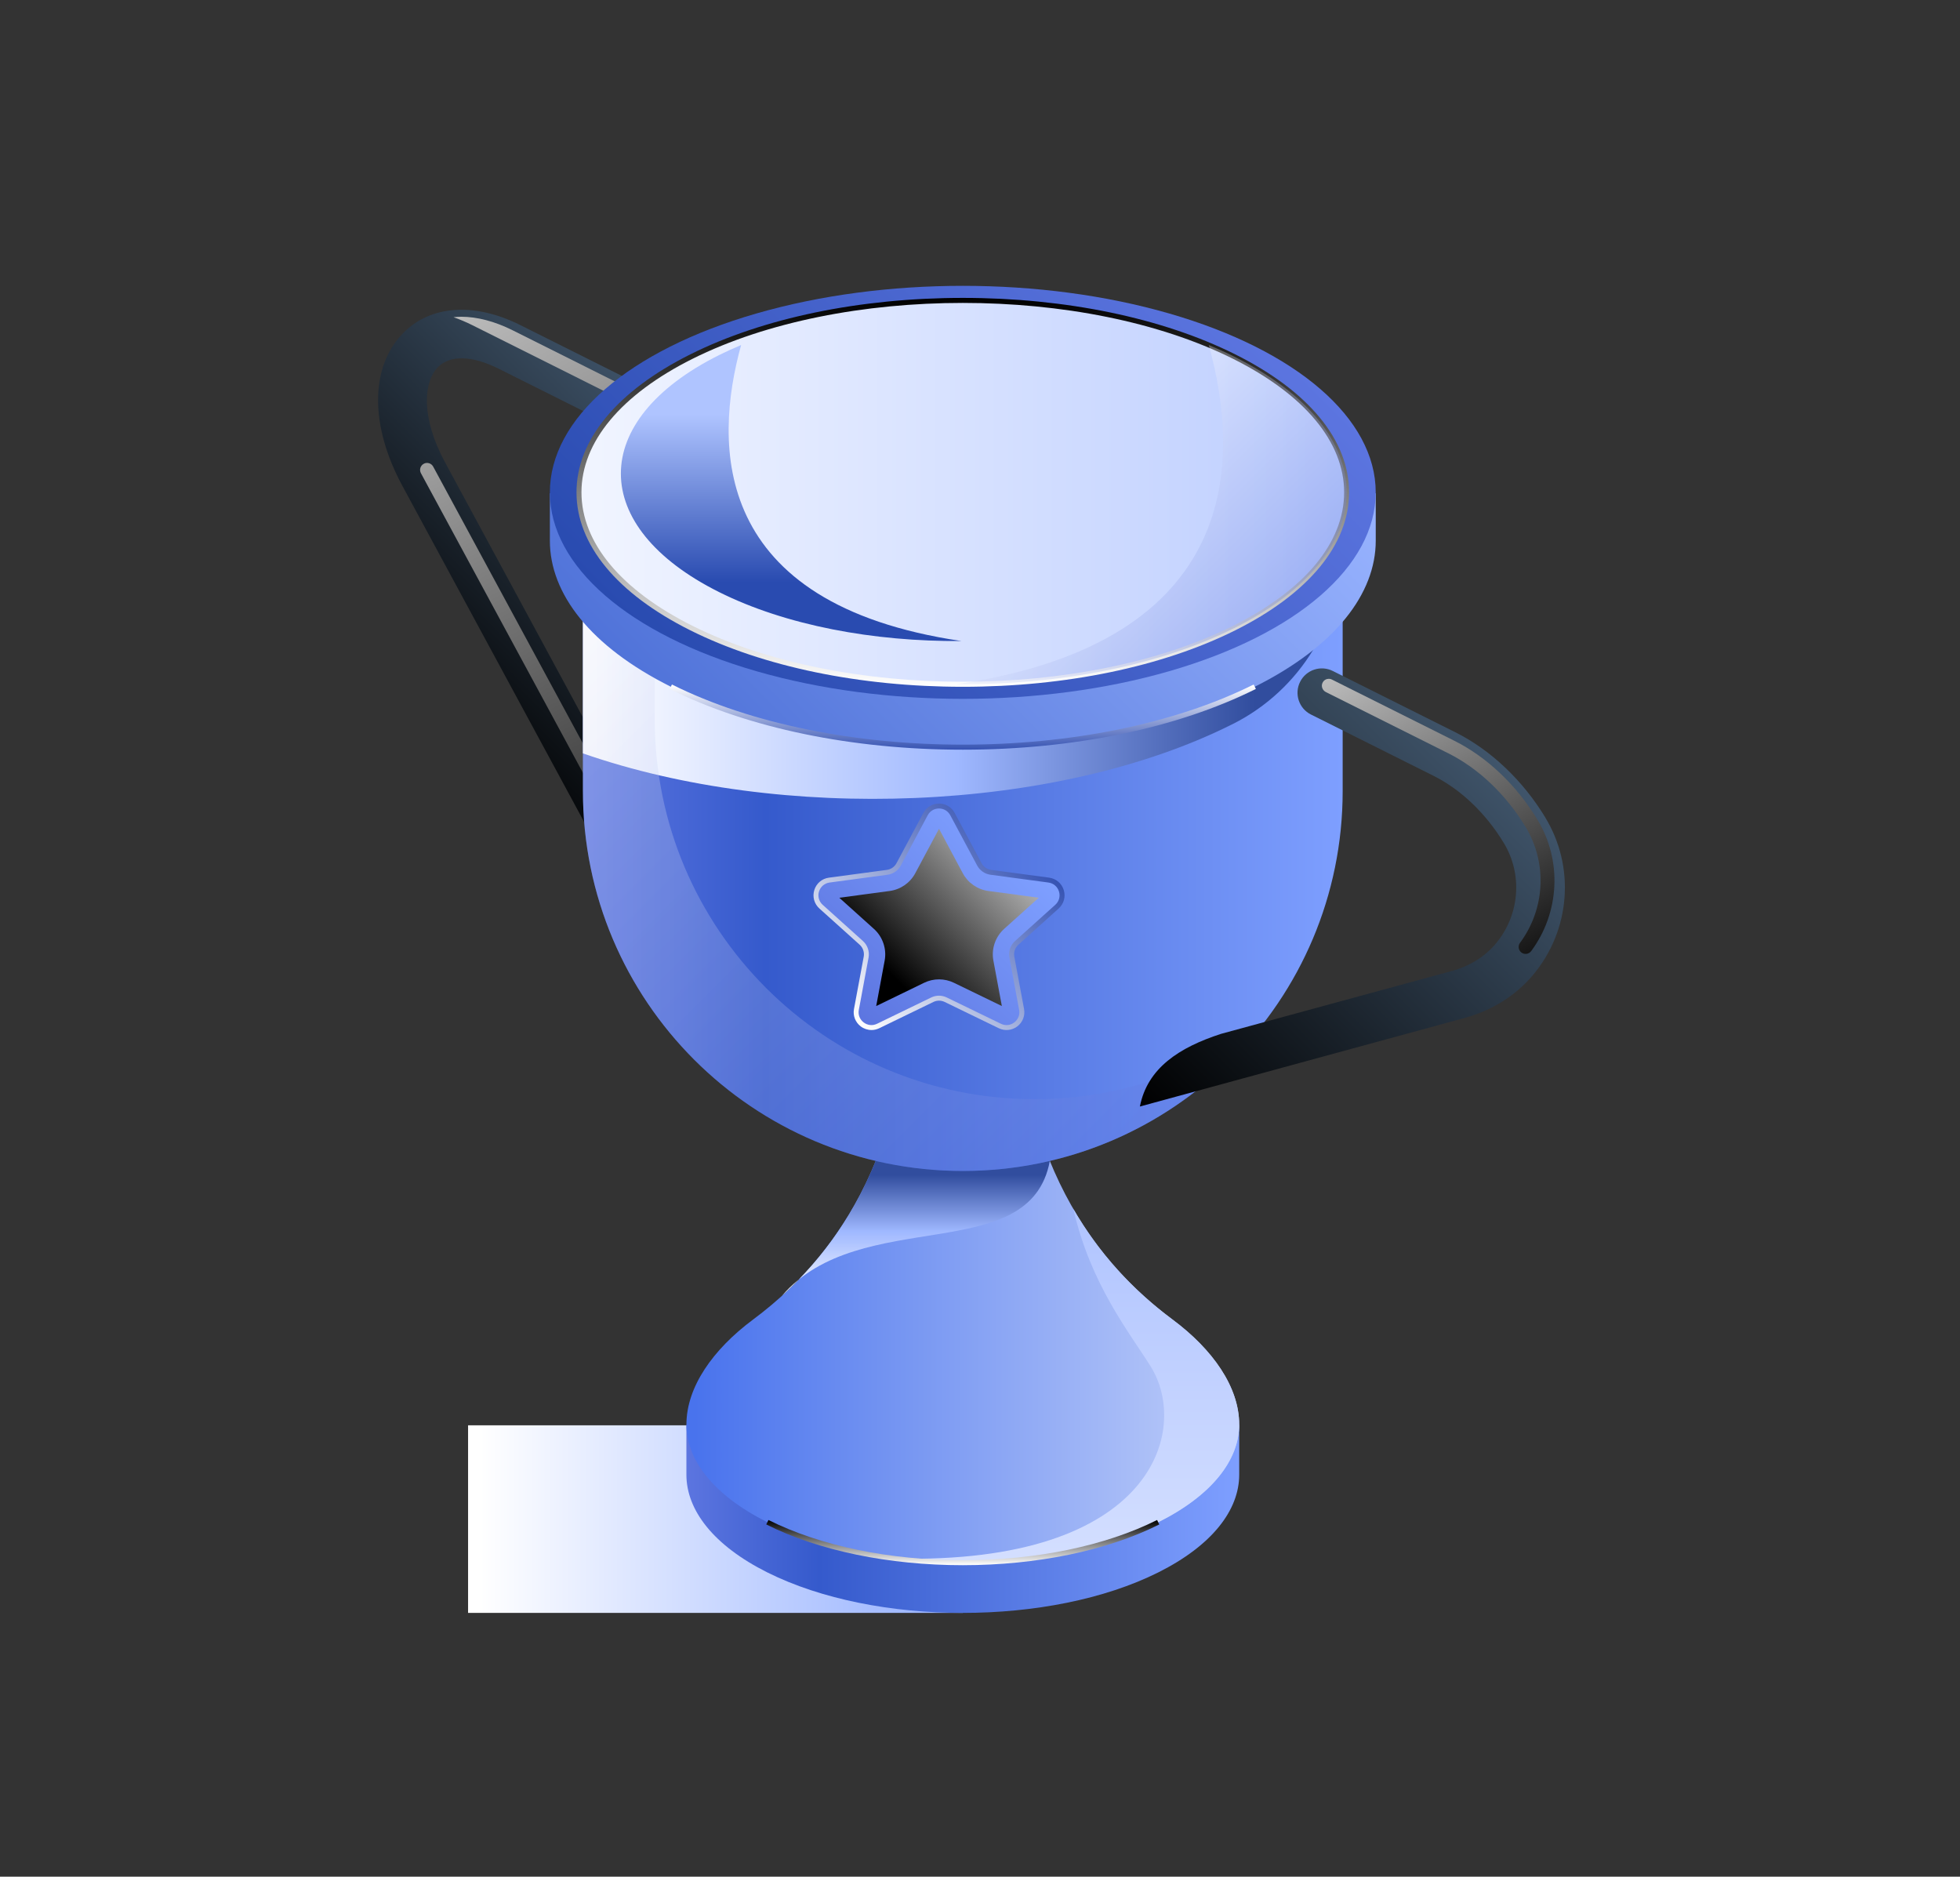 <?xml version="1.0" encoding="UTF-8"?>
<svg xmlns="http://www.w3.org/2000/svg" xmlns:xlink="http://www.w3.org/1999/xlink" viewBox="0 0 833.74 798.26">
  <rect x="0" y="0" width="833.74" height="798.26" fill="#333333" stroke="none"/>
  <defs>
    <style>
      .cls-1 {
        fill: url(#linear-gradient-12);
      }

      .cls-1, .cls-2, .cls-3, .cls-4, .cls-5, .cls-6, .cls-7, .cls-8, .cls-9, .cls-10, .cls-11, .cls-12, .cls-13, .cls-14, .cls-15, .cls-16, .cls-17, .cls-18, .cls-19, .cls-20, .cls-21, .cls-22, .cls-23 {
        stroke-width: 0px;
      }

      .cls-2 {
        fill: url(#linear-gradient-17);
      }

      .cls-3 {
        fill: url(#linear-gradient-19);
      }

      .cls-4 {
        fill: url(#linear-gradient-21);
      }

      .cls-5 {
        fill: url(#linear-gradient-6);
      }

      .cls-24 {
        isolation: isolate;
      }

      .cls-6 {
        fill: url(#linear-gradient-3);
      }

      .cls-6, .cls-10, .cls-14, .cls-25, .cls-19 {
        mix-blend-mode: screen;
      }

      .cls-7 {
        fill: url(#linear-gradient-15);
      }

      .cls-8 {
        fill: url(#linear-gradient-11);
      }

      .cls-9 {
        fill: url(#linear-gradient-5);
      }

      .cls-10 {
        fill: url(#linear-gradient-16);
      }

      .cls-11 {
        fill: url(#linear-gradient-20);
      }

      .cls-12 {
        fill: url(#linear-gradient-2);
      }

      .cls-13 {
        fill: url(#linear-gradient-14);
      }

      .cls-13, .cls-16, .cls-18, .cls-20, .cls-22, .cls-26 {
        mix-blend-mode: multiply;
      }

      .cls-13, .cls-20 {
        opacity: .3;
      }

      .cls-14 {
        fill: url(#linear-gradient-23);
      }

      .cls-15 {
        fill: url(#linear-gradient-7);
      }

      .cls-16 {
        fill: url(#linear-gradient);
      }

      .cls-17 {
        fill: url(#linear-gradient-9);
      }

      .cls-18 {
        fill: url(#linear-gradient-10);
      }

      .cls-19 {
        fill: url(#linear-gradient-13);
      }

      .cls-20 {
        fill: url(#linear-gradient-22);
      }

      .cls-21 {
        fill: url(#linear-gradient-18);
      }

      .cls-22 {
        fill: url(#linear-gradient-8);
      }

      .cls-23 {
        fill: url(#linear-gradient-4);
      }
    </style>
    <linearGradient id="linear-gradient" x1="388.44" y1="646.16" x2="204.04" y2="646.16" gradientUnits="userSpaceOnUse">
      <stop offset="0" stop-color="#9fb8ff"/>
      <stop offset="1" stop-color="#fff"/>
    </linearGradient>
    <linearGradient id="linear-gradient-2" x1="190.75" y1="319.38" x2="315.07" y2="195.05" gradientUnits="userSpaceOnUse">
      <stop offset="0" stop-color="#000"/>
      <stop offset="1" stop-color="#40556b"/>
    </linearGradient>
    <linearGradient id="linear-gradient-3" x1="353.87" y1="411.16" x2="148.39" y2="26.87" gradientUnits="userSpaceOnUse">
      <stop offset="0" stop-color="#000"/>
      <stop offset="1" stop-color="#fff"/>
    </linearGradient>
    <linearGradient id="linear-gradient-4" x1="291.98" y1="646.11" x2="527.12" y2="646.11" gradientUnits="userSpaceOnUse">
      <stop offset="0" stop-color="#5c75e0"/>
      <stop offset=".24" stop-color="#355acc"/>
      <stop offset="1" stop-color="#7e9fff"/>
    </linearGradient>
    <linearGradient id="linear-gradient-5" x1="518.92" y1="532.03" x2="295.56" y2="532.03" gradientUnits="userSpaceOnUse">
      <stop offset="0" stop-color="#bbcbf9"/>
      <stop offset="1" stop-color="#4973ed"/>
    </linearGradient>
    <linearGradient id="linear-gradient-6" x1="453.97" y1="664.71" x2="453.97" y2="514.25" gradientUnits="userSpaceOnUse">
      <stop offset="0" stop-color="#d4dfff"/>
      <stop offset="1" stop-color="#b0c4ff"/>
    </linearGradient>
    <linearGradient id="linear-gradient-7" x1="409.55" y1="665.76" x2="409.55" y2="646.54" gradientUnits="userSpaceOnUse">
      <stop offset="0" stop-color="#fff"/>
      <stop offset="1" stop-color="#000"/>
    </linearGradient>
    <linearGradient id="linear-gradient-8" x1="389.63" y1="499.72" x2="389.63" y2="553.1" gradientUnits="userSpaceOnUse">
      <stop offset="0" stop-color="#314d9e"/>
      <stop offset=".45" stop-color="#9fb8ff"/>
      <stop offset="1" stop-color="#fff"/>
    </linearGradient>
    <linearGradient id="linear-gradient-9" x1="248.42" y1="344.65" x2="571.6" y2="344.65" gradientTransform="translate(819.56) rotate(-180) scale(1 -1)" gradientUnits="userSpaceOnUse">
      <stop offset="0" stop-color="#7e9fff"/>
      <stop offset=".76" stop-color="#355acc"/>
      <stop offset="1" stop-color="#5c75e0"/>
    </linearGradient>
    <linearGradient id="linear-gradient-10" x1="533.78" y1="265.51" x2="252.82" y2="265.51" xlink:href="#linear-gradient-8"/>
    <linearGradient id="linear-gradient-11" x1="433.33" y1="363.22" x2="363.61" y2="432.94" gradientUnits="userSpaceOnUse">
      <stop offset="0" stop-color="#7e9fff"/>
      <stop offset="1" stop-color="#5c75e0"/>
    </linearGradient>
    <linearGradient id="linear-gradient-12" x1="363.01" y1="433.54" x2="435.86" y2="360.69" gradientUnits="userSpaceOnUse">
      <stop offset="0" stop-color="#f7f8fc"/>
      <stop offset="0" stop-color="#fff"/>
      <stop offset="1" stop-color="#3653b3"/>
    </linearGradient>
    <linearGradient id="linear-gradient-13" x1="380.5" y1="415.96" x2="451.76" y2="344.7" xlink:href="#linear-gradient-3"/>
    <linearGradient id="linear-gradient-14" x1="345.25" y1="500.23" x2="612.93" y2="232.56" gradientTransform="translate(819.56) rotate(-180) scale(1 -1)" gradientUnits="userSpaceOnUse">
      <stop offset="0" stop-color="#5c75e0"/>
      <stop offset="1" stop-color="#fff"/>
    </linearGradient>
    <linearGradient id="linear-gradient-15" x1="484.48" y1="470.25" x2="634.27" y2="320.46" xlink:href="#linear-gradient-2"/>
    <linearGradient id="linear-gradient-16" x1="662.11" y1="421.36" x2="557.3" y2="225.35" xlink:href="#linear-gradient-3"/>
    <linearGradient id="linear-gradient-17" x1="311.48" y1="328.36" x2="507.62" y2="132.23" gradientUnits="userSpaceOnUse">
      <stop offset="0" stop-color="#5073d9"/>
      <stop offset="1" stop-color="#99b4ff"/>
    </linearGradient>
    <linearGradient id="linear-gradient-18" x1="409.55" y1="318.88" x2="409.55" y2="291.16" gradientUnits="userSpaceOnUse">
      <stop offset="0" stop-color="#3653b3"/>
      <stop offset=".99" stop-color="#fff"/>
      <stop offset="1" stop-color="#f7f8fc"/>
    </linearGradient>
    <linearGradient id="linear-gradient-19" x1="311.33" y1="307.64" x2="507.77" y2="111.2" gradientUnits="userSpaceOnUse">
      <stop offset="0" stop-color="#294bb0"/>
      <stop offset="1" stop-color="#5c75e0"/>
    </linearGradient>
    <linearGradient id="linear-gradient-20" x1="252.95" y1="209.42" x2="567.64" y2="209.42" gradientUnits="userSpaceOnUse">
      <stop offset="0" stop-color="#f0f4ff"/>
      <stop offset="1" stop-color="#bdceff"/>
    </linearGradient>
    <linearGradient id="linear-gradient-21" x1="409.55" y1="292.13" x2="409.55" y2="126.72" xlink:href="#linear-gradient-7"/>
    <linearGradient id="linear-gradient-22" x1="294.15" y1="276.15" x2="364.44" y2="205.85" xlink:href="#linear-gradient-14"/>
    <linearGradient id="linear-gradient-23" x1="336.52" y1="247.77" x2="336.52" y2="176.21" gradientUnits="userSpaceOnUse">
      <stop offset="0" stop-color="#294bb0"/>
      <stop offset="1" stop-color="#afc4ff"/>
    </linearGradient>
  </defs>
  <g class="cls-24">
    <g id="_95c6c890-4df0-4047-9b20-53c1698e0703" data-name="95c6c890-4df0-4047-9b20-53c1698e0703">
      <g>
        <rect class="cls-16" x="199.11" y="606.26" width="210.43" height="79.79"/>
        <path class="cls-12" d="m289.24,413.56c-3.68,0-7.25-1.97-9.12-5.43l-108.97-201.5c-13.83-25.57-13.76-50.39.18-64.79,11.67-12.05,30.36-13.38,50-3.56l72.46,36.24c5.12,2.56,7.19,8.78,4.63,13.9-2.56,5.12-8.78,7.19-13.9,4.63l-72.46-36.24c-11.3-5.65-20.73-5.86-25.85-.56-5.99,6.19-7.34,21.11,3.16,40.52l108.97,201.5c2.72,5.03.85,11.32-4.18,14.04-1.57.85-3.26,1.25-4.92,1.25Z"/>
        <path class="cls-6" d="m180.25,197.27c-1.44.78-1.97,2.57-1.2,4.01l107.57,198.89c.62,1.15,1.76,1.55,2.61,1.55.49,0,.96-.12,1.4-.36.94-.51,1.3-1.32,1.43-1.76.13-.44.27-1.32-.23-2.25l-107.57-198.89c-.78-1.44-2.57-1.97-4.01-1.2h0Zm93.09-22.74c.62.31,1.19.67,1.72,1.08l12.78,6.39c.42.21.86.32,1.32.32.89,0,2.05-.43,2.65-1.64.73-1.46.14-3.24-1.32-3.97l-72.46-36.24c-7.51-3.76-15.04-5.74-21.77-5.74-1.14,0-2.25.07-3.34.19,2.63.93,5.29,2.04,7.97,3.38l72.46,36.24Z"/>
        <path class="cls-23" d="m291.98,606.17v21.09c0,15.05,11.48,30.1,34.44,41.58,45.91,22.96,120.36,22.96,166.27,0,22.96-11.48,34.44-26.53,34.44-41.58v-21.09h-235.14Z"/>
        <path class="cls-9" d="m498.78,561.28c-42.98-31.98-68.31-81.82-68.31-161.93h-41.83c0,80.11-25.34,129.95-68.31,161.93-17.1,12.72-28.34,28.72-28.34,44.63,0,15.05,11.48,30.1,34.44,41.58,22.96,11.48,53.05,17.22,83.13,17.22s60.18-5.74,83.13-17.22c22.96-11.48,34.44-26.53,34.44-41.58,0-15.91-11.24-31.91-28.34-44.63Z"/>
        <path class="cls-5" d="m498.77,561.28c-16.98-12.63-31.18-28.06-42.18-47.03,7.29,31.96,23.75,52.4,32.87,66.95,16.77,26.76,1.56,84.43-108.64,81.73,9.42,1.18,19.07,1.78,28.72,1.78,30.09,0,60.18-5.74,83.13-17.22,22.96-11.48,34.44-26.53,34.44-41.58,0-15.91-11.25-31.91-28.34-44.63Z"/>
        <g class="cls-25">
          <path class="cls-15" d="m409.55,665.76c-31.56,0-61.26-6.16-83.61-17.33l.94-1.89c22.06,11.03,51.42,17.11,82.66,17.11s60.6-6.08,82.66-17.11l.94,1.89c-22.35,11.18-52.04,17.33-83.61,17.33Z"/>
        </g>
        <path class="cls-22" d="m446.58,493.83c-10.47-25.62-16.12-56.68-16.12-94.48h-41.83c0,72.09-20.53,119.65-55.95,151.76,33.39-38.72,105.43-11.92,113.89-57.28Z"/>
        <path class="cls-17" d="m409.55,498.07c89.24,0,161.59-72.35,161.59-161.59v-145.25H247.96v145.25c0,89.24,72.35,161.59,161.59,161.59Z"/>
        <path class="cls-18" d="m571.13,191.23H247.96v129.22c84.17,29.38,200.84,25.31,275.95-12.25.21-.1.42-.21.63-.31,28.69-14.47,46.6-44.06,46.6-76.19v-40.47Z"/>
        <path class="cls-8" d="m405.18,346.28l11.43,21.37c.99,1.85,2.8,3.1,4.88,3.38l24.64,3.31c5.5.74,7.61,7.58,3.49,11.29l-17.14,15.42c-1.69,1.52-2.46,3.8-2.05,6.03l4.14,22.26c.98,5.25-4.44,9.38-9.24,7.05l-23.04-11.18c-1.79-.87-3.89-.87-5.68,0l-23.04,11.18c-4.8,2.33-10.22-1.8-9.24-7.05l4.14-22.26c.41-2.23-.36-4.51-2.05-6.03l-17.14-15.42c-4.13-3.71-2.01-10.55,3.49-11.29l24.64-3.31c2.07-.28,3.89-1.54,4.88-3.38l11.43-21.37c2.45-4.59,9.03-4.59,11.48,0Z"/>
        <g class="cls-26">
          <path class="cls-1" d="m370.7,438.12c-1.62,0-3.23-.53-4.58-1.55-2.28-1.74-3.38-4.58-2.85-7.4l4.14-22.26c.34-1.85-.31-3.79-1.71-5.05l-17.14-15.42c-2.22-2-3.05-5.01-2.17-7.86.88-2.85,3.27-4.87,6.22-5.26l24.64-3.31c1.73-.23,3.26-1.29,4.09-2.83l11.43-21.37c1.34-2.5,3.83-4,6.67-4,2.84,0,5.33,1.49,6.67,4l11.43,21.37c.82,1.54,2.35,2.6,4.09,2.83l24.64,3.31c2.96.4,5.34,2.41,6.22,5.26.88,2.85.05,5.86-2.17,7.86l-17.14,15.42c-1.4,1.26-2.06,3.2-1.71,5.05l4.14,22.26c.52,2.82-.57,5.66-2.85,7.4-2.28,1.74-5.31,2.04-7.89.79l-23.04-11.18c-1.51-.73-3.25-.73-4.76,0l-23.04,11.18c-1.06.51-2.19.77-3.31.77Zm28.73-94.22c-2.05,0-3.85,1.08-4.81,2.88l-11.43,21.37c-1.14,2.14-3.26,3.61-5.67,3.93l-24.64,3.31c-2.13.29-3.85,1.74-4.49,3.8-.64,2.06-.04,4.23,1.56,5.67l17.14,15.42c1.94,1.75,2.86,4.43,2.38,7.01l-4.14,22.26c-.38,2.07.38,4.06,2.06,5.34,1.67,1.27,3.8,1.49,5.69.57l23.04-11.18c2.1-1.02,4.51-1.02,6.61,0l23.04,11.18c1.89.92,4.02.7,5.69-.57,1.67-1.27,2.44-3.27,2.06-5.34l-4.14-22.26c-.48-2.57.43-5.26,2.38-7.01l17.14-15.42c1.6-1.44,2.2-3.61,1.56-5.67-.64-2.06-2.35-3.51-4.49-3.8l-24.64-3.31c-2.4-.32-4.52-1.79-5.67-3.93l-11.43-21.37c-.97-1.81-2.76-2.88-4.81-2.88Z"/>
        </g>
        <path class="cls-19" d="m376.32,408.56c.92-4.94-.83-10.08-4.56-13.44l-14.74-13.26,21.44-2.88c4.61-.62,8.68-3.44,10.87-7.54l10.11-18.91,10.11,18.91c2.2,4.1,6.26,6.92,10.87,7.54l21.44,2.88-14.74,13.26c-3.73,3.36-5.48,8.51-4.56,13.44l3.6,19.36-20.38-9.89c-1.96-.95-4.16-1.46-6.34-1.46s-4.37.5-6.34,1.46l-20.38,9.89,3.6-19.36Z"/>
        <path class="cls-13" d="m278.51,191.23v114.71c0,89.24,72.35,161.59,161.59,161.59,36.83,0,70.78-12.33,97.96-33.08-29.52,38.67-76.1,63.63-128.51,63.63-89.24,0-161.59-72.35-161.59-161.59v-145.25h30.55Z"/>
        <path class="cls-7" d="m657.35,347.73c-9.63-15.85-23.22-28.73-38.27-36.25l-52.15-26.08c-5.12-2.56-11.34-.49-13.9,4.63-2.56,5.12-.49,11.34,4.63,13.9l52.15,26.08c11.6,5.8,22.2,15.92,29.83,28.48,8.2,13.49,6.83,30.74-3.41,42.94-4.63,5.52-11.13,9.54-18.79,11.62l-97.99,26.69c-17.85,5.77-31.4,14.61-34.56,30.92l137.99-37.63c11.75-3.2,21.85-9.53,29.21-18.29,15.95-19,18.05-45.93,5.24-67.01Z"/>
        <path class="cls-10" d="m647.05,405.06c-1.19-1-1.4-2.76-.48-4.01,10.7-14.45,11.72-33.95,2.35-49.37-8.35-13.74-20.01-24.84-32.84-31.26l-52.07-26.04c-1.39-.69-2.1-2.34-1.51-3.78.56-1.39,1.82-1.87,2.76-1.87.45,0,.9.11,1.31.32l52.15,26.08c13.82,6.91,26.34,18.8,35.25,33.48,10.61,17.47,9.47,39.56-2.63,55.93-1.02,1.38-2.99,1.62-4.3.52h0Z"/>
        <path class="cls-2" d="m233.9,209.81v20.18c0,22.48,17.15,44.96,51.45,62.11,68.6,34.3,179.81,34.3,248.41,0,34.3-17.15,51.45-39.63,51.45-62.11v-20.18H233.9Z"/>
        <g class="cls-26">
          <path class="cls-21" d="m409.55,318.88c-47.08,0-91.36-9.18-124.67-25.84l.94-1.89c68.23,34.12,179.24,34.12,247.46,0l.94,1.89c-33.32,16.66-77.6,25.84-124.67,25.84Z"/>
        </g>
        <ellipse class="cls-3" cx="409.55" cy="209.42" rx="175.65" ry="87.84"/>
        <ellipse class="cls-11" cx="409.55" cy="209.42" rx="163.27" ry="81.65"/>
        <g class="cls-25">
          <path class="cls-4" d="m409.55,292.13c-43.77,0-84.94-8.53-115.92-24.03-31.21-15.61-48.4-36.45-48.4-58.68s17.19-43.07,48.4-58.68c30.98-15.49,72.15-24.03,115.92-24.03s84.94,8.53,115.92,24.03c31.21,15.61,48.4,36.45,48.4,58.68s-17.19,43.07-48.4,58.68c-30.98,15.49-72.15,24.03-115.92,24.03Zm0-163.28c-41.64,0-83.28,7.93-114.97,23.78-30.46,15.23-47.24,35.4-47.24,56.79s16.78,41.56,47.24,56.79c63.4,31.71,166.55,31.71,229.95,0,30.46-15.23,47.24-35.4,47.24-56.79s-16.78-41.56-47.24-56.79c-31.7-15.85-73.34-23.78-114.97-23.78Z"/>
        </g>
        <path class="cls-20" d="m514.2,146.77c3.7,1.55,7.32,3.18,10.79,4.92,63.76,31.89,63.76,83.58,0,115.47-32.57,16.29-75.47,24.23-118.15,23.88,122.15-18.02,120.8-95.67,107.36-144.27Z"/>
        <path class="cls-14" d="m315.25,146.77c-3.23,1.35-6.38,2.77-9.42,4.29-55.63,27.82-55.63,72.93,0,100.76,28.42,14.21,65.85,21.15,103.1,20.84-106.59-15.73-105.41-83.48-93.68-125.88Z"/>
      </g>
    </g>
  </g>
</svg>